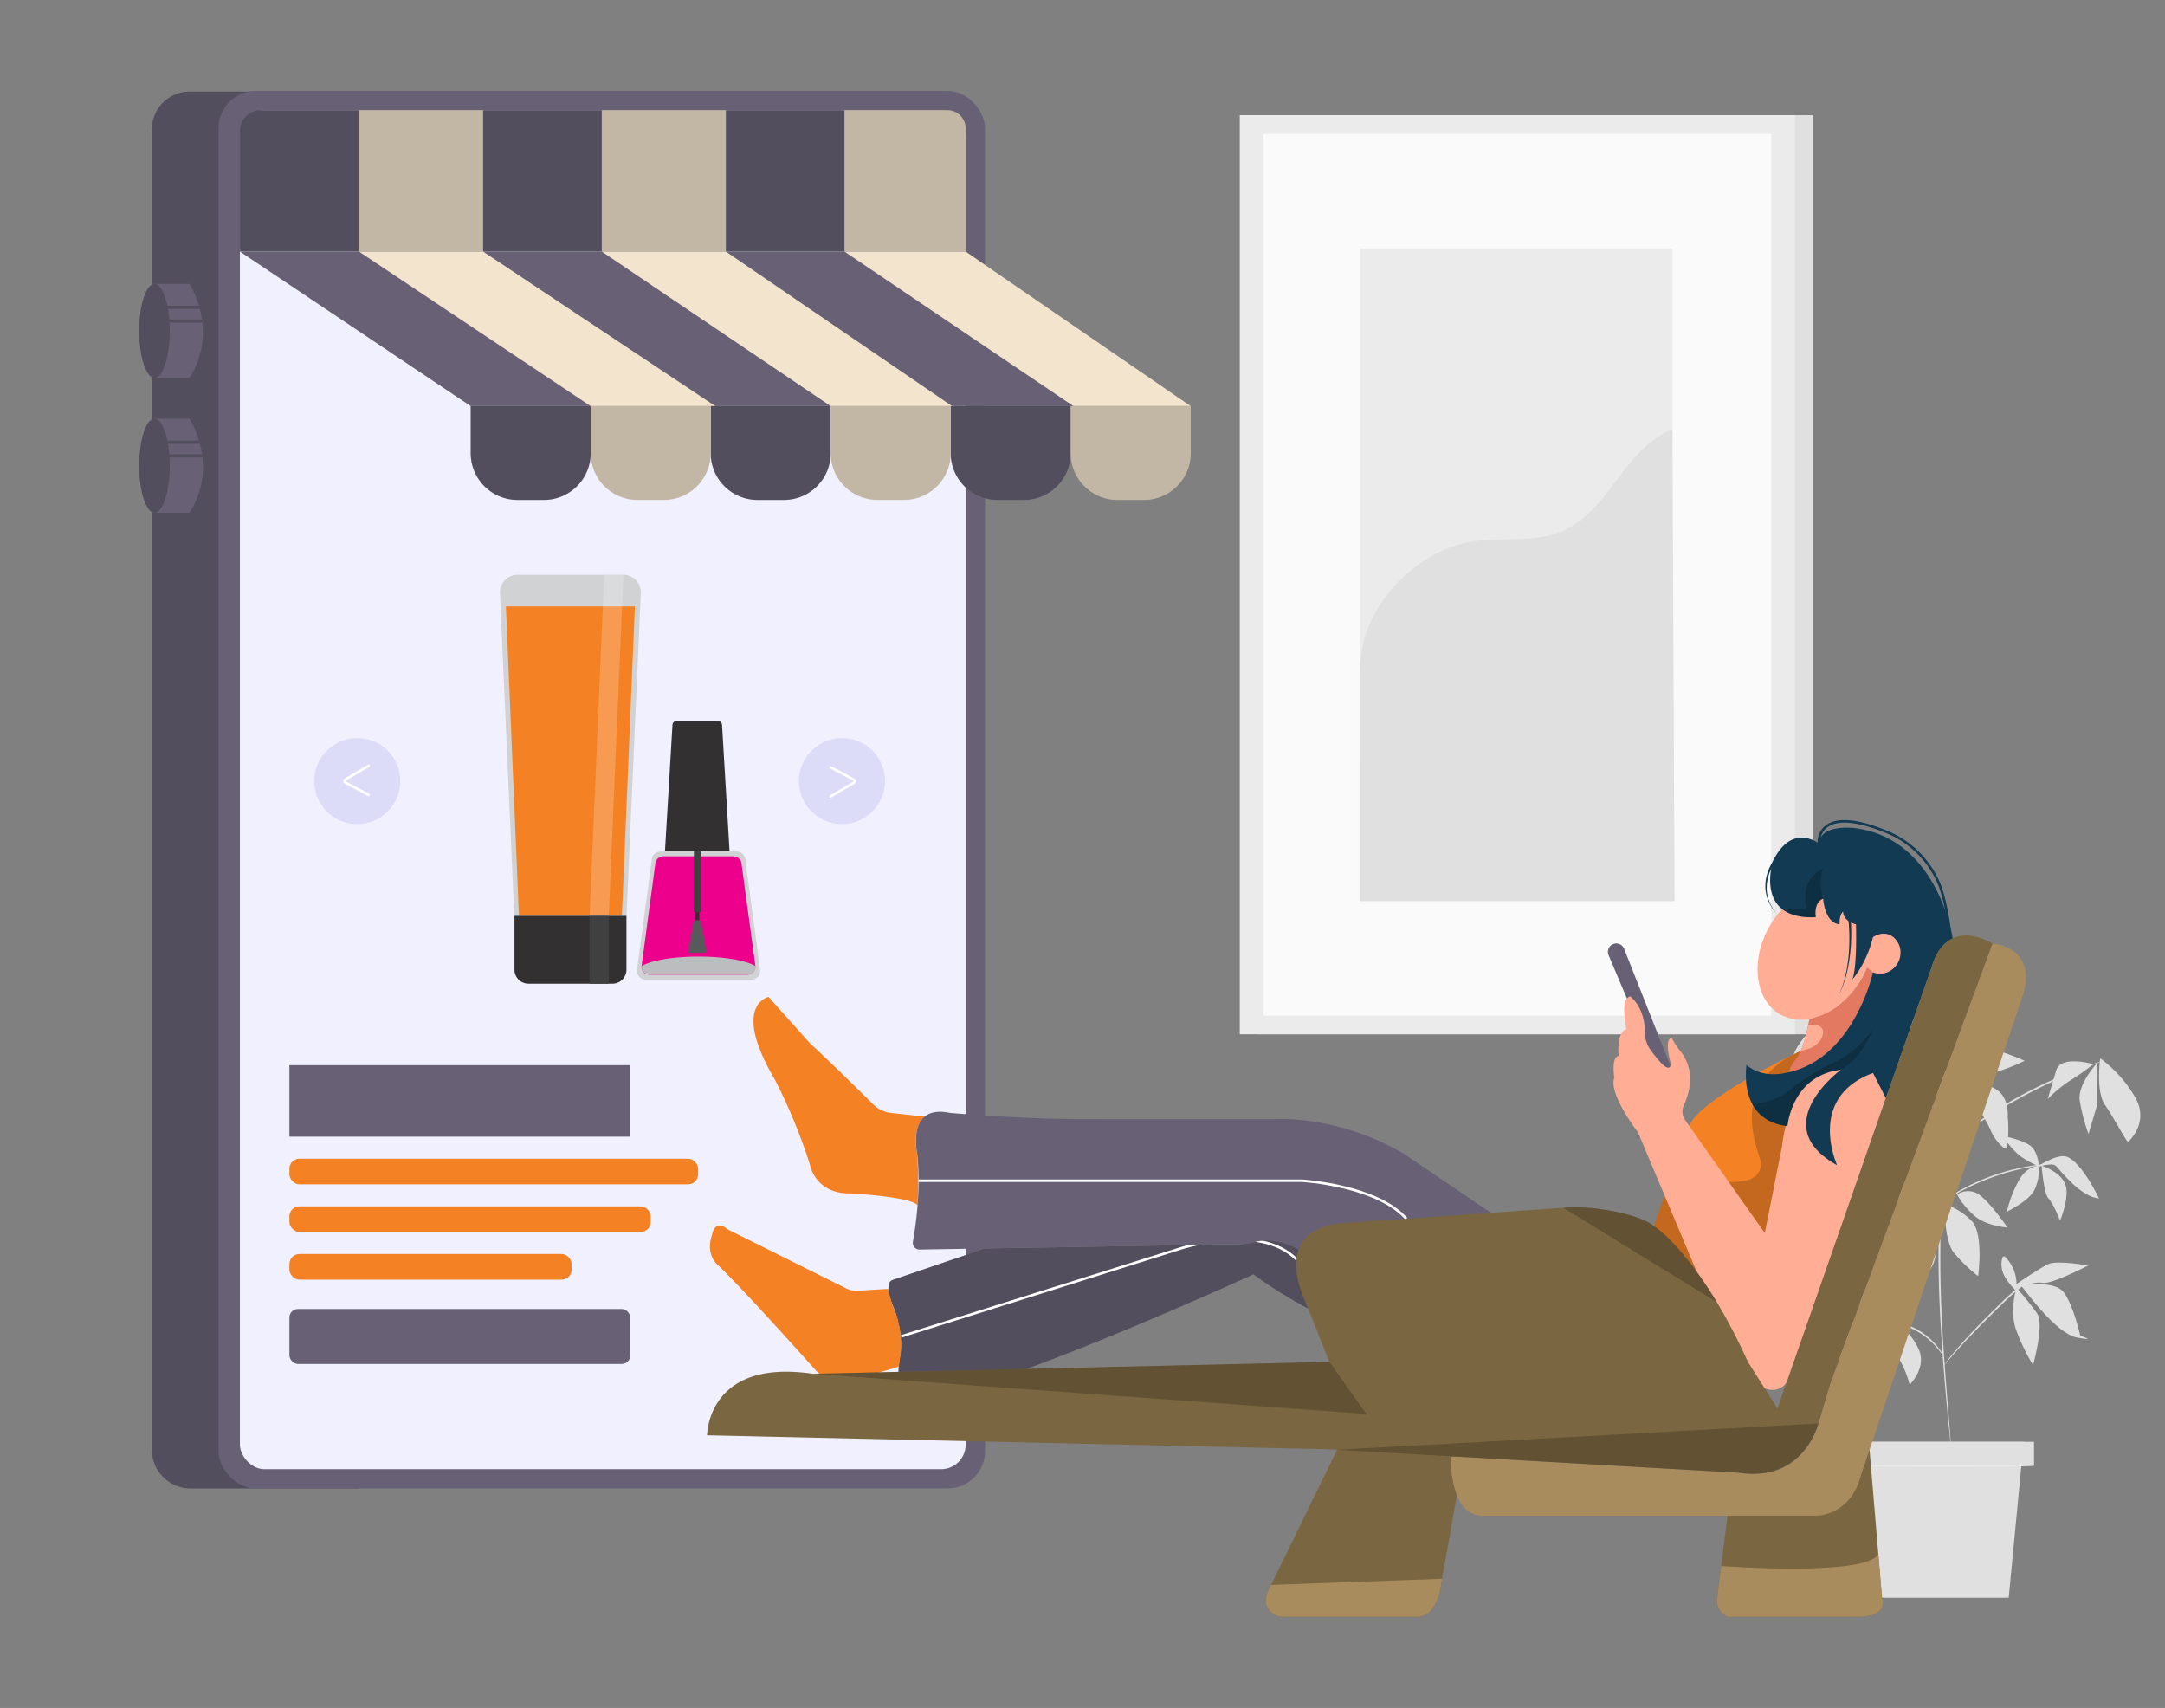 <svg xmlns="http://www.w3.org/2000/svg" xmlns:xlink="http://www.w3.org/1999/xlink" width="865.76" height="682.89" viewBox="0 0 865.76 682.89"><rect x="0" y="0" width="865.76" height="682.89" fill="#808080" stroke="none"/><defs><clipPath id="aa048e97-cb94-419f-a22c-c20dfef41898"><path d="M61.77,113.52h14s12.09,18.54,0,37.57h-14Z" fill="#686175" data-primary="true"/></clipPath><clipPath id="ac65ba48-f74b-4ac3-912a-86825401d583"><path d="M61.77,167.43h14S87.88,186,75.79,205h-14Z" fill="#686175" data-primary="true"/></clipPath><clipPath id="e1caf3fd-abfd-47d7-ba52-e5ebb5122631"><path d="M686.62,639.15,690.84,606l56.77-26.34,5,59.48s3.8,8.29-13.1,7.29H690.84S686,644.41,686.62,639.15Z" fill="#7a6640"/></clipPath><clipPath id="b6ddc84e-9d0c-44b8-b8b0-07765f56d8eb"><path d="M714.76,433.56v16.66l-9,42.79-5.05,24-20.94-5.64c-3.51-8.33-18.4-21.22-18.4-21.22l14.25-39.93s.07-8.4,44.47-30.05a13.87,13.87,0,0,1-2.54,4.09C715.45,426.84,714.76,430.26,714.76,433.56Z" fill="#f48225" data-secondary="true"/></clipPath><clipPath id="ab82183f-a9c3-447a-a7b6-9c3822739175"><path d="M534.69,579.67,508,634.32c-.18.38-.39.75-.59,1.11-.75,1.31-2.67,5.43.45,8.77a7.37,7.37,0,0,0,5.42,2.24h54.1s7.5.28,9.18-14.57l5.68-32,4.93-20.53Z" fill="#7a6640"/></clipPath><clipPath id="a79217fc-b293-4877-a31e-c414ff7ef210"><path d="M531.59,544.52l-9.51-24s-14-26.73,12.23-31.26l90.81-6.37a70.46,70.46,0,0,1,15.22.59c7,1,16.15,3,21,6.68,0,0,18.15,11.4,37.63,54.37l11.82,18.63,62.81-179.72s5.37-16.12,23.17-6.2L731.87,553.29l-4.7,15.86s-5.84,23.57-31.55,19.72l-165-9.43-247.86-5.57s0-30.86,42.28-24.58Z" fill="#7a6640"/></clipPath></defs><g style="isolation:isolate"><g id="aff3983f-f1eb-4712-896c-0328b763fcd8" data-name="Layer 1"><g id="a285338e-d117-485e-b72b-6f2e0736e8e2" data-name="freepik--background-complete--inject-90"><path d="M740.12,405.94s-13.65-9.52-19.91-7.79-14.3,10.53-14.3,10.53,15.9-4.58,20.69-3.62A88.66,88.66,0,0,0,740.12,405.94Z" fill="#e0e0e0"/><path d="M744.71,409.38c-2,4.49-5.41,8.24-7.33,12.72a21.54,21.54,0,0,0-.1,16.39,29.4,29.4,0,0,0,7-13.95,76.24,76.24,0,0,0,1.6-14.6Z" fill="#e0e0e0"/><path d="M742.62,408.23c.62-1.84-14.82-1-19.8,4.92s-9.89,12.43-5.65,27.46c0,0,9.32-16.29,9.32-16.05S741.38,411.82,742.62,408.23Z" fill="#e0e0e0"/><path d="M742.74,408c-1.42.55,12.59,4.82,19.07,5.35a19.73,19.73,0,0,0,10.39-1.65S762.8,400.23,742.74,408Z" fill="#e0e0e0"/><path d="M813.62,467.14s6.76-2.83,8.67-.85,9.7,12.25,17.1,12.89c0,0-6.76-14.37-12.88-16.69C822.48,461,813.62,467.14,813.62,467.14Z" fill="#e0e0e0"/><path d="M815.36,466.37s-.27-5.08-2.83-7.75-11.73-4.49-11.73-4.49a35.77,35.77,0,0,0,6.73,7.84A38.64,38.64,0,0,0,815.36,466.37Z" fill="#e0e0e0"/><path d="M815.36,466.07s-4.71,0-8,5.81a48.4,48.4,0,0,0-4.86,12.73c.28-.5,8.88-4.25,11.14-9A19.8,19.8,0,0,0,815.36,466.07Z" fill="#e0e0e0"/><path d="M816.42,466.07s.85,11.2,2.75,13.11,4.65,8.86,4.65,8.86,4.24-10.14,1.89-15S816.42,466.07,816.42,466.07Z" fill="#e0e0e0"/><path d="M775.39,487.7c-.54.81-11.32,9.21-13,13.28s-.27,10.3,0,12.19,9.74-2.45,11.31-9.76A84.57,84.57,0,0,0,775.39,487.7Z" fill="#e0e0e0"/><path d="M777.51,481.41c0,1.34.15,14.62,3.65,19.26a62.12,62.12,0,0,0,9.89,9.56s2.3-16.79-2.54-22A26.27,26.27,0,0,0,777.51,481.41Z" fill="#e0e0e0"/><path d="M775.91,483.69c-.79-.19-10.59-1.12-15.26,4.47a51.71,51.71,0,0,0-7.27,11.92s14.82-7.36,17.54-10.61S775.91,483.69,775.91,483.69Z" fill="#e0e0e0"/><path d="M782.65,477.61a7.73,7.73,0,0,1,8.4-.22c4.4,2.75,11.73,13.41,11.73,13.41s-9-.55-13.63-5.08A30.72,30.72,0,0,1,782.65,477.61Z" fill="#e0e0e0"/><path d="M776.28,479.26s-5.66-4.83-10-5.91-17.07,2.09-17.07,2.09A22.81,22.81,0,0,0,764,479.26C772.76,478.5,776.28,479.26,776.28,479.26Z" fill="#e0e0e0"/><path d="M757.41,528.43s-4.07,7.86,0,12.2,6.25,13,6.25,13,7.07-6.79,3.51-14.36A24.54,24.54,0,0,0,757.41,528.43Z" fill="#e0e0e0"/><path d="M751,528.63c-1.09.55-8.14,10-8.67,16.8s-1.09,18.38,0,17.62,8.93-8.14,11.1-15.18S751,528.63,751,528.63Z" fill="#e0e0e0"/><path d="M748.24,527.89c-1.08.27-11.32-1.62-17.07,5.66a90.51,90.51,0,0,0-10,17.89s14.91-7.63,18.39-11.81S748.24,527.89,748.24,527.89Z" fill="#e0e0e0"/><path d="M806.4,514.88s-3.1,9.22,0,17.35A79.34,79.34,0,0,0,813,545.78s4.59-16.26,1.62-20.6S806.4,514.88,806.4,514.88Z" fill="#e0e0e0"/><path d="M808.09,513.91c1.09,1,13.81,19.26,22.45,20.88s1.34-.69,1.34-.69-2.72-12.29-6.59-17.38S808.09,513.91,808.09,513.91Z" fill="#e0e0e0"/><path d="M806.11,513.58s9.38-6.5,13-8.16S835,506,835,506s-14.69,7.66-18.23,6.92-10.56,2.32-10.56,2.32" fill="#e0e0e0"/><path d="M838.75,424.88s-8.12,8.61-7.07,15.34a79.22,79.22,0,0,0,3.48,13.18l3.56-11.84Z" fill="#e0e0e0"/><path d="M839.85,423.15s-1.88,13.19,1.88,18.57,8.89,15.55,9.42,14.8,8.35-7.8,2.7-17.76A51.14,51.14,0,0,0,839.85,423.15Z" fill="#e0e0e0"/><path d="M837.13,425.48s-13-3.76-14.85,2.44-3.44,11.56-3.44,11.56a50.69,50.69,0,0,1,9.16-7.56A92.1,92.1,0,0,0,837.13,425.48Z" fill="#e0e0e0"/><path d="M778.91,429l1.06-.92c3.07-2.62,12-9.82,16.54-8.71a95.35,95.35,0,0,1,13.1,4.76S790,434.29,778.91,429Z" fill="#e0e0e0"/><path d="M781.54,429.06c0-1-5.9-2.54-11.12,2.83s-6,8.7-6,8.7S781.17,438.35,781.54,429.06Z" fill="#e0e0e0"/><path d="M780.66,430.15s-6,6.86-1.41,13.59,8.48,13.19,8.48,13.19a21.72,21.72,0,0,0,0-13.39A47.89,47.89,0,0,0,780.66,430.15Z" fill="#e0e0e0"/><path d="M802.92,447.23c-.27-1.64,1.89-15.07-15.88-13.74h-1.63s8.49,13.71,10.45,18a18.71,18.71,0,0,0,5.5,7.53C803.46,460.93,803.19,448.87,802.92,447.23Z" fill="#e0e0e0"/><path d="M806.35,514.29a15.42,15.42,0,0,0-4.24-11.47c-.27-.3-.66-.59-1-.42a1,1,0,0,0-.43.63,9.85,9.85,0,0,0,1,7.38,24.89,24.89,0,0,0,4.8,5.91" fill="#e0e0e0"/><path d="M756.27,526.72a30.44,30.44,0,0,0-14.41-13.18,2,2,0,0,0-1.2-.24,1.54,1.54,0,0,0-1.09,1.41A5.08,5.08,0,0,0,741,518.3a25.26,25.26,0,0,0,16,9.58" fill="#e0e0e0"/><path d="M827.48,506.88a18.82,18.82,0,0,0-2.54.25,28.82,28.82,0,0,0-6.71,1.74,38.69,38.69,0,0,0-9,5,95,95,0,0,0-9.44,8.38c-6.47,6.29-12.17,12.12-16.11,16.5-2,2.2-3.54,4-4.61,5.25l-1.26,1.41c-.28.33-.44.5-.47.49a2.79,2.79,0,0,1,.37-.57c.27-.34.65-.86,1.16-1.5,1-1.3,2.53-3.15,4.47-5.39,3.87-4.47,9.53-10.38,16-16.65a87.68,87.68,0,0,1,9.55-8.42,38.14,38.14,0,0,1,9.15-5,25.9,25.9,0,0,1,6.84-1.54,15.06,15.06,0,0,1,1.9,0A2.43,2.43,0,0,1,827.48,506.88Z" fill="#e0e0e0"/><path d="M777.05,542.05c-.09.07-1.15-1.77-3.46-4.25A29.39,29.39,0,0,0,750,528.53c-3.37.22-5.39.85-5.42.73a5.8,5.8,0,0,1,1.42-.48,24.27,24.27,0,0,1,4-.7,28.29,28.29,0,0,1,24,9.41,24,24,0,0,1,2.43,3.24A5.82,5.82,0,0,1,777.05,542.05Z" fill="#e0e0e0"/><path d="M780.55,428.88a2.54,2.54,0,0,1,0,.39,5,5,0,0,1-.1,1.13c-.1,1-.24,2.49-.43,4.35-.38,3.76-.93,9.22-1.54,16-1.18,13.48-2.6,32.16-2.57,52.82s1.51,39.34,2.56,52.83c.55,6.71,1,12.17,1.3,16,.14,1.85.25,3.31.34,4.34a5.17,5.17,0,0,0,.07,1.13,1.34,1.34,0,0,1,0,.4,1.69,1.69,0,0,1-.07-.38,3.86,3.86,0,0,0-.13-1.13c-.11-1-.27-2.49-.45-4.35-.38-3.76-.92-9.22-1.51-16-1.16-13.49-2.69-32.17-2.83-52.87A475.73,475.73,0,0,1,778,450.67c.66-6.75,1.28-12.19,1.74-15.95.23-1.89.42-3.33.55-4.33l.17-1.13A1,1,0,0,1,780.55,428.88Z" fill="#e0e0e0"/><path d="M821.08,465.25a9.39,9.39,0,0,1-1.9.29c-1.22.13-3,.37-5.15.71a95.83,95.83,0,0,0-32.14,11.31c-1.91,1.08-3.42,2-4.47,2.66a8.72,8.72,0,0,1-1.65.95A10.26,10.26,0,0,1,777.3,480c1-.72,2.48-1.7,4.36-2.83A86,86,0,0,1,814,465.87c2.19-.28,4-.45,5.19-.51A11.3,11.3,0,0,1,821.08,465.25Z" fill="#e0e0e0"/><path d="M777.2,459.25a4.43,4.43,0,0,1-.17-.72c-.1-.55-.22-1.24-.37-2.09a30.19,30.19,0,0,0-.65-3.28,43,43,0,0,0-1.12-4.24l-.78-2.45c-.27-.85-.65-1.7-1-2.6-.66-1.81-1.59-3.65-2.53-5.66a72.65,72.65,0,0,0-7.73-11.75,91.51,91.51,0,0,0-19-17.14c-1.31-1-2.6-1.71-3.69-2.45s-2.06-1.28-2.82-1.75L735.55,404a4.07,4.07,0,0,1-.61-.41,2.76,2.76,0,0,1,.68.3l1.87,1a33.23,33.23,0,0,1,2.91,1.67c1.1.71,2.42,1.41,3.78,2.36A87.12,87.12,0,0,1,763.35,426a70.87,70.87,0,0,1,7.77,11.89,59.15,59.15,0,0,1,2.5,5.65c.32.92.72,1.77,1,2.65s.51,1.68.75,2.47a43.41,43.41,0,0,1,1,4.34,24.84,24.84,0,0,1,.55,3.31c.1.87.19,1.56.24,2.11A2.63,2.63,0,0,1,777.2,459.25Z" fill="#e0e0e0"/><path d="M840.79,424.25a3,3,0,0,1-.68.31l-2,.75c-1.73.63-4.24,1.57-7.29,2.83a217.81,217.81,0,0,0-23.29,11,214.89,214.89,0,0,0-21.75,13.78c-2.69,1.93-4.82,3.52-6.28,4.66l-1.7,1.28a3.17,3.17,0,0,1-.62.41,5.46,5.46,0,0,1,.54-.52l1.63-1.42c1.41-1.18,3.5-2.82,6.16-4.83a187.2,187.2,0,0,1,45.14-24.83c3.08-1.18,5.65-2.07,7.37-2.62l2-.63A3.74,3.74,0,0,1,840.79,424.25Z" fill="#e0e0e0"/><polygon points="803.26 638.84 752.21 638.84 746.88 576.48 809.24 576.48 803.26 638.84" fill="#e0e0e0"/><rect x="742.93" y="576.48" width="70.45" height="9.59" fill="#e0e0e0"/><path d="M812.93,586.1c0,.17-15.77.32-35.18.32s-35.2-.15-35.2-.32,15.75-.33,35.2-.33S812.93,585.91,812.93,586.1Z" fill="#ebebeb"/><rect x="503.15" y="46.06" width="222.01" height="367.48" fill="#e0e0e0"/><rect x="495.77" y="46.06" width="222.01" height="367.48" fill="#ebebeb"/><rect x="505.23" y="53.52" width="203.09" height="352.57" fill="#fafafa"/><rect x="543.88" y="99.32" width="124.89" height="260.95" fill="#ebebeb"/><path d="M543.88,267.93c-.28-24.36,21.64-48.16,45.77-51.57,11.5-1.67,23.75.66,34.5-3.75,19.2-7.87,25.3-33.38,44.62-40.94l.87,188.6H543.86Z" fill="#e0e0e0"/></g><circle cx="336.69" cy="312.3" r="17.22" fill="#dcdcf9"/><path d="M332.19,306.81l9.27,4.92a.68.68,0,0,1,0,1.2l-9.3,5.5" fill="none" stroke="#fff" stroke-linecap="round" stroke-linejoin="round"/><path d="M75.76,36.64h67.78a0,0,0,0,1,0,0V595.12a0,0,0,0,1,0,0H76.16a15.4,15.4,0,0,1-15.4-15.4V51.64A15,15,0,0,1,75.76,36.64Z" fill="#686175" data-primary="true"/><path d="M75.76,36.64h67.78a0,0,0,0,1,0,0V595.12a0,0,0,0,1,0,0H76.16a15.4,15.4,0,0,1-15.4-15.4V51.64A15,15,0,0,1,75.76,36.64Z" opacity="0.2"/><rect x="87.39" y="36.37" width="306.52" height="558.75" rx="14.9" fill="#686175" data-primary="true"/><rect x="95.94" y="44.06" width="290.22" height="543.37" rx="9.83" fill="#f0f0ff"/><path d="M95.94,100.59H386.16V52.33a8.27,8.27,0,0,0-8.27-8.27H104.21a8.27,8.27,0,0,0-8.27,8.27Z" fill="#686175" data-primary="true"/><path d="M97.37,100.59H384.73a1.43,1.43,0,0,0,1.43-1.43V52.33a8.27,8.27,0,0,0-8.27-8.27H104.21a8.27,8.27,0,0,0-8.27,8.27V99.16A1.43,1.43,0,0,0,97.37,100.59Z" opacity="0.2"/><rect x="143.54" y="44.06" width="49.64" height="56.53" fill="#f3e4cd"/><rect x="240.65" y="44.06" width="49.61" height="56.53" fill="#f3e4cd"/><path d="M337.7,44.06h41.12a7.34,7.34,0,0,1,7.34,7.34v49.19a0,0,0,0,1,0,0H337.7a0,0,0,0,1,0,0V44.06A0,0,0,0,1,337.7,44.06Z" fill="#f3e4cd"/><g opacity="0.2"><rect x="143.54" y="44.06" width="49.64" height="56.53"/><rect x="240.65" y="44.06" width="49.61" height="56.53"/><path d="M337.7,44.06h41.12a7.34,7.34,0,0,1,7.34,7.34v49.19a0,0,0,0,1,0,0H337.7a0,0,0,0,1,0,0V44.06A0,0,0,0,1,337.7,44.06Z"/></g><polygon points="95.94 100.59 188.22 162.37 476.15 162.37 386.16 100.59 95.94 100.59" fill="#686175" data-primary="true"/><polygon points="143.54 100.59 236.21 162.37 286.04 162.37 193.19 100.59 143.54 100.59" fill="#f3e4cd"/><polygon points="332.19 162.37 240.65 100.59 290.26 100.59 380.73 162.37 332.19 162.37" fill="#f3e4cd"/><polygon points="337.7 100.59 429.26 162.37 476.15 162.37 386.16 100.59 337.7 100.59" fill="#f3e4cd"/><path d="M188.22,162.37h48a0,0,0,0,1,0,0v18.8a18.71,18.71,0,0,1-18.71,18.71H206.93a18.71,18.71,0,0,1-18.71-18.71v-18.8A0,0,0,0,1,188.22,162.37Z" fill="#686175" data-primary="true"/><path d="M188.22,162.37h48a0,0,0,0,1,0,0v18.8a18.71,18.71,0,0,1-18.71,18.71H206.93a18.71,18.71,0,0,1-18.71-18.71v-18.8A0,0,0,0,1,188.22,162.37Z" opacity="0.2"/><path d="M284.2,162.37h48a0,0,0,0,1,0,0v18.8a18.71,18.71,0,0,1-18.71,18.71H302.91a18.71,18.71,0,0,1-18.71-18.71v-18.8a0,0,0,0,1,0,0Z" fill="#686175" data-primary="true"/><path d="M284.2,162.37h48a0,0,0,0,1,0,0v18.8a18.71,18.71,0,0,1-18.71,18.71H302.91a18.71,18.71,0,0,1-18.71-18.71v-18.8a0,0,0,0,1,0,0Z" opacity="0.2"/><path d="M380.17,162.37h48a0,0,0,0,1,0,0v18.8a18.71,18.71,0,0,1-18.71,18.71H398.88a18.71,18.71,0,0,1-18.71-18.71v-18.8A0,0,0,0,1,380.17,162.37Z" fill="#686175" data-primary="true"/><path d="M380.17,162.37h48a0,0,0,0,1,0,0v18.8a18.71,18.71,0,0,1-18.71,18.71H398.88a18.71,18.71,0,0,1-18.71-18.71v-18.8A0,0,0,0,1,380.17,162.37Z" opacity="0.2"/><path d="M236.21,162.37h48a0,0,0,0,1,0,0v18.8a18.71,18.71,0,0,1-18.71,18.71H254.92a18.71,18.71,0,0,1-18.71-18.71v-18.8a0,0,0,0,1,0,0Z" fill="#f3e4cd"/><path d="M332.19,162.37h48a0,0,0,0,1,0,0v18.8a18.71,18.71,0,0,1-18.71,18.71H350.89a18.71,18.71,0,0,1-18.71-18.71v-18.8a0,0,0,0,1,0,0Z" fill="#f3e4cd"/><path d="M428.16,162.37h48a0,0,0,0,1,0,0v18.8a18.71,18.71,0,0,1-18.71,18.71H446.87a18.71,18.71,0,0,1-18.71-18.71v-18.8A0,0,0,0,1,428.16,162.37Z" fill="#f3e4cd"/><g opacity="0.2"><path d="M236.21,162.37h48a0,0,0,0,1,0,0v18.8a18.71,18.71,0,0,1-18.71,18.71H254.92a18.71,18.71,0,0,1-18.71-18.71v-18.8a0,0,0,0,1,0,0Z"/><path d="M332.19,162.37h48a0,0,0,0,1,0,0v18.8a18.71,18.71,0,0,1-18.71,18.71H350.89a18.71,18.71,0,0,1-18.71-18.71v-18.8a0,0,0,0,1,0,0Z"/><path d="M428.16,162.37h48a0,0,0,0,1,0,0v18.8a18.71,18.71,0,0,1-18.71,18.71H446.87a18.71,18.71,0,0,1-18.71-18.71v-18.8A0,0,0,0,1,428.16,162.37Z"/></g><circle cx="336.69" cy="312.3" r="17.22" fill="#dcdcf9"/><path d="M332.19,306.81l9.27,4.92a.68.68,0,0,1,0,1.2l-9.3,5.5" fill="none" stroke="#fff" stroke-linecap="round" stroke-linejoin="round"/><circle cx="142.86" cy="312.3" r="17.22" fill="#dcdcf9"/><path d="M147.37,317.8l-9.28-4.92a.69.69,0,0,1,0-1.2l9.31-5.5" fill="none" stroke="#fff" stroke-linecap="round" stroke-linejoin="round"/><rect x="115.73" y="425.9" width="136.32" height="28.58" fill="#686175" data-primary="true"/><rect x="115.73" y="523.37" width="136.32" height="21.99" rx="3.43" fill="#686175" data-primary="true"/><rect x="115.73" y="463.28" width="163.43" height="10.26" rx="4" fill="#f48225" data-secondary="true"/><rect x="115.73" y="482.33" width="144.48" height="10.26" rx="4" fill="#f48225" data-secondary="true"/><rect x="115.73" y="501.39" width="112.86" height="10.26" rx="4" fill="#f48225" data-secondary="true"/><path d="M61.77,113.52h14s12.09,18.54,0,37.57h-14Z" fill="#686175" data-primary="true"/><g clip-path="url(#aa048e97-cb94-419f-a22c-c20dfef41898)"><g opacity="0.2"><rect x="65.86" y="122.27" width="14.8" height="1.28"/></g><g opacity="0.2"><rect x="66.66" y="127.71" width="15.28" height="1.28"/></g></g><path d="M61.77,167.43h14S87.88,186,75.79,205h-14Z" fill="#686175" data-primary="true"/><g clip-path="url(#ac65ba48-f74b-4ac3-912a-86825401d583)"><g opacity="0.2"><rect x="65.12" y="176.18" width="14.76" height="1.28"/></g><g opacity="0.2"><rect x="65.92" y="181.62" width="15.24" height="1.28"/></g></g><ellipse cx="61.77" cy="132.31" rx="6.11" ry="18.79" fill="#686175" data-primary="true"/><ellipse cx="61.77" cy="186.21" rx="6.11" ry="18.79" fill="#686175" data-primary="true"/><g opacity="0.2"><ellipse cx="61.77" cy="132.31" rx="6.11" ry="18.79"/><ellipse cx="61.77" cy="186.21" rx="6.11" ry="18.79"/></g><path d="M250.53,366.18l5.73-129.3a7.08,7.08,0,0,0-7.07-7.08H207a7.08,7.08,0,0,0-7.08,7.08l5.74,129.3Z" fill="#d0d2d3"/><polygon points="202.31 242.48 207.52 366.18 248.69 366.18 253.89 242.48 202.31 242.48" fill="#f48225" data-secondary="true"/><path d="M250.89,233.07a.85.85,0,0,1,.85-.84h0a.85.85,0,0,1,.84.84v6a.85.85,0,0,1-.84.84h0a.85.85,0,0,1-.85-.84Z" fill="#d0d2d3" style="mix-blend-mode:multiply"/><path d="M247.75,233.07a.85.85,0,0,1,.84-.84h0a.84.84,0,0,1,.84.84v6a.84.84,0,0,1-.84.84h0a.85.85,0,0,1-.84-.84Z" fill="#d0d2d3" style="mix-blend-mode:multiply"/><path d="M244.61,233.07a.85.85,0,0,1,.84-.84h0a.84.84,0,0,1,.84.84v6a.84.84,0,0,1-.84.84h0a.85.85,0,0,1-.84-.84Z" fill="#d0d2d3" style="mix-blend-mode:multiply"/><path d="M241.47,233.07a.85.85,0,0,1,.85-.84h0a.84.84,0,0,1,.83.84v6a.84.84,0,0,1-.83.84h0a.85.85,0,0,1-.85-.84Z" fill="#d0d2d3" style="mix-blend-mode:multiply"/><path d="M238.33,233.07a.85.85,0,0,1,.84-.84h0a.84.84,0,0,1,.84.84v6a.84.84,0,0,1-.84.84h0a.85.85,0,0,1-.84-.84Z" fill="#d0d2d3" style="mix-blend-mode:multiply"/><path d="M235.19,233.07a.85.85,0,0,1,.84-.84h0a.85.85,0,0,1,.84.84v6a.85.85,0,0,1-.84.84h0a.85.85,0,0,1-.84-.84Z" fill="#d0d2d3" style="mix-blend-mode:multiply"/><path d="M232.05,233.07a.84.84,0,0,1,.84-.84h0a.85.85,0,0,1,.84.84v6a.85.85,0,0,1-.84.84h0a.84.84,0,0,1-.84-.84Z" fill="#d0d2d3" style="mix-blend-mode:multiply"/><path d="M228.91,233.07a.84.84,0,0,1,.84-.84h0a.85.85,0,0,1,.84.84v6a.85.85,0,0,1-.84.84h0a.84.84,0,0,1-.84-.84Z" fill="#d0d2d3" style="mix-blend-mode:multiply"/><path d="M225.76,233.07a.85.85,0,0,1,.85-.84h0a.85.85,0,0,1,.84.84v6a.85.85,0,0,1-.84.84h0a.85.85,0,0,1-.85-.84Z" fill="#d0d2d3" style="mix-blend-mode:multiply"/><path d="M222.62,233.07a.85.85,0,0,1,.84-.84h0a.85.85,0,0,1,.85.84v6a.85.85,0,0,1-.85.84h0a.85.85,0,0,1-.84-.84Z" fill="#d0d2d3" style="mix-blend-mode:multiply"/><path d="M219.48,233.07a.85.85,0,0,1,.84-.84h0a.85.85,0,0,1,.85.84v6a.85.85,0,0,1-.85.84h0a.85.85,0,0,1-.84-.84Z" fill="#d0d2d3" style="mix-blend-mode:multiply"/><path d="M216.34,233.07a.85.85,0,0,1,.84-.84h0a.85.85,0,0,1,.85.84v6a.85.85,0,0,1-.85.84h0a.85.85,0,0,1-.84-.84Z" fill="#d0d2d3" style="mix-blend-mode:multiply"/><path d="M213.2,233.07a.85.85,0,0,1,.84-.84h0a.85.85,0,0,1,.84.84v6a.85.85,0,0,1-.84.84h0a.85.85,0,0,1-.84-.84Z" fill="#d0d2d3" style="mix-blend-mode:multiply"/><path d="M210.06,233.07a.85.85,0,0,1,.84-.84h0a.85.85,0,0,1,.84.84v6a.85.85,0,0,1-.84.84h0a.85.85,0,0,1-.84-.84Z" fill="#d0d2d3" style="mix-blend-mode:multiply"/><path d="M206.92,233.07a.84.84,0,0,1,.84-.84h0a.85.85,0,0,1,.84.84v6a.85.85,0,0,1-.84.84h0a.84.84,0,0,1-.84-.84Z" fill="#d0d2d3" style="mix-blend-mode:multiply"/><path d="M203.78,233.07a.84.84,0,0,1,.84-.84h0a.84.84,0,0,1,.84.84v6a.84.84,0,0,1-.84.84h0a.84.84,0,0,1-.84-.84Z" fill="#d0d2d3" style="mix-blend-mode:multiply"/><path d="M205.73,366.18V387.7a5.61,5.61,0,0,0,5.61,5.61H244.9a5.61,5.61,0,0,0,5.61-5.61V366.18Z" fill="#323031"/><rect x="235.77" y="366.18" width="7.67" height="27.13" fill="#404041"/><polygon points="241.62 229.8 249.29 229.8 243.44 366.18 235.77 366.18 241.62 229.8" fill="#fff" opacity="0.2"/><rect x="268.65" y="330.46" width="21.39" height="11.46" fill="#d0d2d3"/><rect x="267.72" y="338.65" width="23.24" height="0.97" fill="#d0d2d3"/><rect x="267.72" y="336.89" width="23.24" height="0.96" fill="#d0d2d3"/><rect x="267.72" y="335.12" width="23.24" height="0.97" fill="#d0d2d3"/><rect x="267.72" y="333.35" width="23.24" height="0.97" fill="#d0d2d3"/><rect x="267.72" y="331.59" width="23.24" height="0.96" fill="#d0d2d3"/><path d="M304,388.14a3.55,3.55,0,0,1-3.55,3.55H258.24a3.55,3.55,0,0,1-3.55-3.55L260.6,344a3.55,3.55,0,0,1,3.55-3.55h30.38a3.55,3.55,0,0,1,3.55,3.55Z" fill="#d0d2d3"/><path d="M302.1,386.44a3.28,3.28,0,0,1-3.28,3.28h-39a3.28,3.28,0,0,1-3.28-3.28l5.47-40.78a3.26,3.26,0,0,1,3.27-3.27h28a3.27,3.27,0,0,1,3.28,3.27Z" fill="#ec008c"/><path d="M256.6,386.27l0,.17a3.28,3.28,0,0,0,3.28,3.28h39a3.28,3.28,0,0,0,3.28-3.28l0-.17c-3.73-2.23-12.51-3.8-22.74-3.8S260.34,384,256.6,386.27Z" fill="#bbbdbf" style="mix-blend-mode:multiply"/><rect x="277.48" y="340.41" width="2.73" height="24.31" fill="#404041" style="mix-blend-mode:multiply"/><path d="M291.74,340.36l-3-50.42a1.72,1.72,0,0,0-1.71-1.71H270.61a1.71,1.71,0,0,0-1.7,1.71l-3,50.42Z" fill="#323031"/><path d="M279.68,364.72H278V368h1.69Z" fill="#323031" style="mix-blend-mode:multiply"/><path d="M282.44,380.32a.68.68,0,0,1-.68.67h-5.84a.68.68,0,0,1-.68-.67l2.08-11.64A.67.67,0,0,1,278,368h1.69a.68.68,0,0,1,.68.67Z" fill="#58595b" style="mix-blend-mode:multiply"/><path d="M686.62,639.15,690.84,606l56.77-26.34,5,59.48s3.8,8.29-13.1,7.29H690.84S686,644.41,686.62,639.15Z" fill="#7a6640"/><g clip-path="url(#e1caf3fd-abfd-47d7-ba52-e5ebb5122631)"><path d="M688.28,626.14s57.5,4.33,62.85-4.69l1.49,17.7s3.24,7.29-8,7.29H690.84s-5.1-.4-4.22-7.29Z" fill="#a98c5d"/></g><path d="M369.75,446.46,356.39,445a12.1,12.1,0,0,1-7.19-3.43c-5.8-5.74-18.59-18.34-25.3-24.41l-16.57-18.57s-15.14,3.14,2.57,33.14a222.72,222.72,0,0,1,14,34s2,11.72,16.29,11.43c0,0,24.32,1.31,26.73,4.8,0,0,.71-14.45-.44-22.48C366.48,459.46,364.75,451.2,369.75,446.46Z" fill="#f48225" data-secondary="true"/><path d="M357,511.74l36.88-12.56,103.43-1.74s13.65-4.92,22.09,2.23c0,0-2.57,7.47,3.82,23.59a186.62,186.62,0,0,1-22-13.74S408,552.32,371.28,559.28a10.09,10.09,0,0,1-12-10,39.62,39.62,0,0,1,.51-6.21,35,35,0,0,0-.5-13.75A33.66,33.66,0,0,0,357,522S353.15,513,357,511.74Z" fill="#686175" data-primary="true"/><path d="M357,511.74l36.88-12.56,103.43-1.74s13.65-4.92,22.09,2.23c0,0-2.57,7.47,3.82,23.59a186.62,186.62,0,0,1-22-13.74S408,552.32,371.28,559.28a10.09,10.09,0,0,1-12-10,39.62,39.62,0,0,1,.51-6.21,35,35,0,0,0-.5-13.75A33.66,33.66,0,0,0,357,522S353.15,513,357,511.74Z" opacity="0.2"/><path d="M360.35,534.34l110.2-34.67s32.81-11.44,47.91,3.9" fill="none" stroke="#fff" stroke-miterlimit="10"/><ellipse cx="726.11" cy="380.81" rx="28.55" ry="21.24" transform="translate(33.26 819.24) rotate(-60)" fill="#ffad95"/><ellipse cx="752.62" cy="381.31" rx="8.29" ry="7.27" transform="translate(80 890.64) rotate(-64)" fill="#ffad95"/><path d="M723.54,407.45s-1.84,11-4.46,14.33c0,0-4,4.94-4.32,7.23,0,0,25.2-3.12,34.22-40.25l-2.26-1.83S740.49,403.88,723.54,407.45Z" fill="#e37961"/><path d="M723.05,410s6-1.27,6,2.73c0,0,0,6-8.88,7.37A54,54,0,0,0,723.05,410Z" fill="#ffad95"/><path d="M711.15,343.1a20,20,0,0,0-3.25,5.18,16.6,16.6,0,0,0-1.4,6,14.18,14.18,0,0,0,1,6.07,16.64,16.64,0,0,0,1.4,2.8c.53.89,1.22,1.69,1.83,2.54-.64-.82-1.36-1.6-1.94-2.47a17.34,17.34,0,0,1-1.52-2.77,14.55,14.55,0,0,1-1.32-6.18,17.4,17.4,0,0,1,1.2-6.25,21.07,21.07,0,0,1,3.21-5.56Z" fill="#123a53"/><path d="M727.33,337.29s-1.4-16.33,27-4.72a38.63,38.63,0,0,1,21.14,20.91c1.81,4.4,3.36,12,4.16,18.43" fill="none" stroke="#123a53" stroke-miterlimit="10"/><path d="M735,398.39a33.7,33.7,0,0,0,2.85-7.83,57.08,57.08,0,0,0,1.37-8.22,74.56,74.56,0,0,0,.31-8.32c0-1.39-.12-2.78-.17-4.16l-.38-4.15,1-.1.26,4.2c0,1.4.08,2.8.05,4.21a73.39,73.39,0,0,1-.56,8.38,59.27,59.27,0,0,1-1.62,8.23A34.75,34.75,0,0,1,735,398.39Z" fill="#123a53"/><path d="M643.26,381.92l22.36,52.8,4.85-2.28-21-53.08a3.37,3.37,0,0,0-4.37-1.9h0A3.36,3.36,0,0,0,643.26,381.92Z" fill="#686175" data-primary="true"/><path d="M714.76,433.56v16.66l-9,42.79-5.05,24-20.94-5.64c-3.51-8.33-18.4-21.22-18.4-21.22l14.25-39.93s.07-8.4,44.47-30.05a13.87,13.87,0,0,1-2.54,4.09C715.45,426.84,714.76,430.26,714.76,433.56Z" fill="#f48225" data-secondary="true"/><g clip-path="url(#b6ddc84e-9d0c-44b8-b8b0-07765f56d8eb)"><path d="M669,468.55s22,6.94,31.47,2.69a6.42,6.42,0,0,0,3.34-7.89c-2.65-8.15-10.83-31,16.2-43.18A111.1,111.1,0,0,1,715,430.83l-.22,19.39L700.67,517l-20.94-5.64s-4.4-8.93-18.4-21.22Z" opacity="0.2"/></g><path d="M534.69,579.67,508,634.32c-.18.38-.39.75-.59,1.11-.75,1.31-2.67,5.43.45,8.77a7.37,7.37,0,0,0,5.42,2.24h54.1s7.5.28,9.18-14.57l5.68-32,4.93-20.53Z" fill="#7a6640"/><g clip-path="url(#ab82183f-a9c3-447a-a7b6-9c3822739175)"><path d="M504.57,633.83l75.51-2.7s-1.18,15.3-10.11,16H510.39s-7.14-.09-7.83-6.48C502.56,640.7,501.85,637.66,504.57,633.83Z" fill="#a98c5d"/></g><path d="M580.09,582.26s-.72,23.39,12.52,23.74h133.5s13.95.58,18.25-16.71l64.4-190.9s7.28-18.52-12-21.16L731.87,553.29l-4.7,15.86s-5.41,23.57-31.55,19.72Z" fill="#a98c5d"/><path d="M366.78,461.32s-4.5-20,13.11-16.35c0,0,32.78,2.89,60.23,2.47H511.4s24.17-1.31,50,13.88l34.81,23.59-76.84,14.76s-9.15-5.59-18.05-2.91a15.06,15.06,0,0,1-4,.68l-129.55,2.18a2.71,2.71,0,0,1-2.71-3.2C366.17,490.22,368.32,476,366.78,461.32Z" fill="#686175" data-primary="true"/><path d="M286.51,505.28s-4.33-3.88-1.82-11.41c0,0,.91-6.84,6.38-2.28l47.46,23.62a8.56,8.56,0,0,0,4.31.88l12.43-.76S355,516.41,357,522c0,0,5,10.6,2.86,21.12l-.39,3.22s-26.15,9.35-33,1.83C326.42,548.16,297,515.08,286.51,505.28Z" fill="#f48225" data-secondary="true"/><path d="M729.05,462.14S718.14,437.15,749,429c0,0-25.94,6.64-14.36,36.86Z" opacity="0.2"/><path d="M705.72,493l6.93-34.86s2.43-30.21,23.47-30.43c0,0,25.22-7.52,18,11.36L715.38,550.9a7,7,0,0,1-4.72,4.58c-4.42,1.18-12.19-1.36-22.19-23.33L655,452.72s-12-15.5-9.42-21.89c0,0-1.43-8.11,1.71-8.68,0,0-1.14-9.14,3.14-10.71,0,0-2.85-11.95,1.43-13.05,0,0,5.87,4,5.91,14.35a11.72,11.72,0,0,0,2.09,6.79c3,4.2,7.89,10.31,8.29,5.76,0,0-2.54-8.51-.21-10.15a.52.52,0,0,1,.72.19,37.22,37.22,0,0,0,3.24,4.89,18,18,0,0,1,3.85,13.61,31.35,31.35,0,0,1-2.47,8.31,5.73,5.73,0,0,0,.54,5.64Z" fill="#ffad95"/><path d="M727.33,337.29s-10.57-8.57-18.29,6.86c0,0-7.87,23.72,17.07,22.57,0,0-1.06-5.71,2.94-7.43,0,0,.57,9.72,6.57,10.29,0,0-.29-3.43,1.42-5.14,0,0-.28,3.71,5.15,5.14,0,0,.57,16.57-1.43,22,0,0,5.59-6.09,8.22-16.9,0,0,4.65-3.4,8.65.47a8.07,8.07,0,0,1,2.35,6.5,8.36,8.36,0,0,1-4.86,6.92,7.68,7.68,0,0,1-5.12.54,6.47,6.47,0,0,1-1-.35s-7.72,35.32-35.15,40.25c0,0-9,2.36-15.43-3.22,0,0-3.71,22.29,16.36,24.43,0,0,1.64-20.14,21.36-22.5,0,0-30.22,22.29-1.5,38.15,0,0-12.41-27,14.36-36.86l5.14,10.07,18.21-52.15s2.36-9.35,8.57-11.49c0,0-5.78-40.29-39.43-44.36C741.47,331.08,728,329.37,727.33,337.29Z" fill="#123a53"/><path d="M700.67,441.37s8.66.28,17.23-7.22A87.62,87.62,0,0,1,734,424.51s8.17-3.43,15-13.07c0,0-4.29,11.57-12.86,16.28,0,0-18.08,0-21.36,22.5A17.68,17.68,0,0,1,700.67,441.37Z" opacity="0.2"/><path d="M712.65,363.47h9.82s-3.42-11.6,6.58-16.18c0,0-2.26,4.57,0,12,0,0-3.75,1.22-2.94,7.43C726.11,366.72,718.34,367.66,712.65,363.47Z" opacity="0.2"/><path d="M367.32,472.09H520.69s29.67,1.7,41.69,15.19" fill="none" stroke="#fff" stroke-miterlimit="10"/><path d="M531.59,544.52l-9.51-24s-14-26.73,12.23-31.26l90.81-6.37a70.46,70.46,0,0,1,15.22.59c7,1,16.15,3,21,6.68,0,0,18.15,11.4,37.63,54.37l11.82,18.63,62.81-179.72s5.37-16.12,23.17-6.2L731.87,553.29l-4.7,15.86s-5.84,23.57-31.55,19.72l-165-9.43-247.86-5.57s0-30.86,42.28-24.58Z" fill="#7a6640"/><g clip-path="url(#a79217fc-b293-4877-a31e-c414ff7ef210)"><polygon points="325.05 549.29 546.43 565.35 531.59 544.52 325.05 549.29" opacity="0.2"/><polygon points="534.69 579.67 727.17 569.15 727.32 586.48 686.51 596.2 534.69 579.67" opacity="0.2"/><polygon points="625.12 482.88 686.55 520.66 676.82 487.28 640.77 472.09 625.12 482.88" opacity="0.2"/></g></g></g></svg>